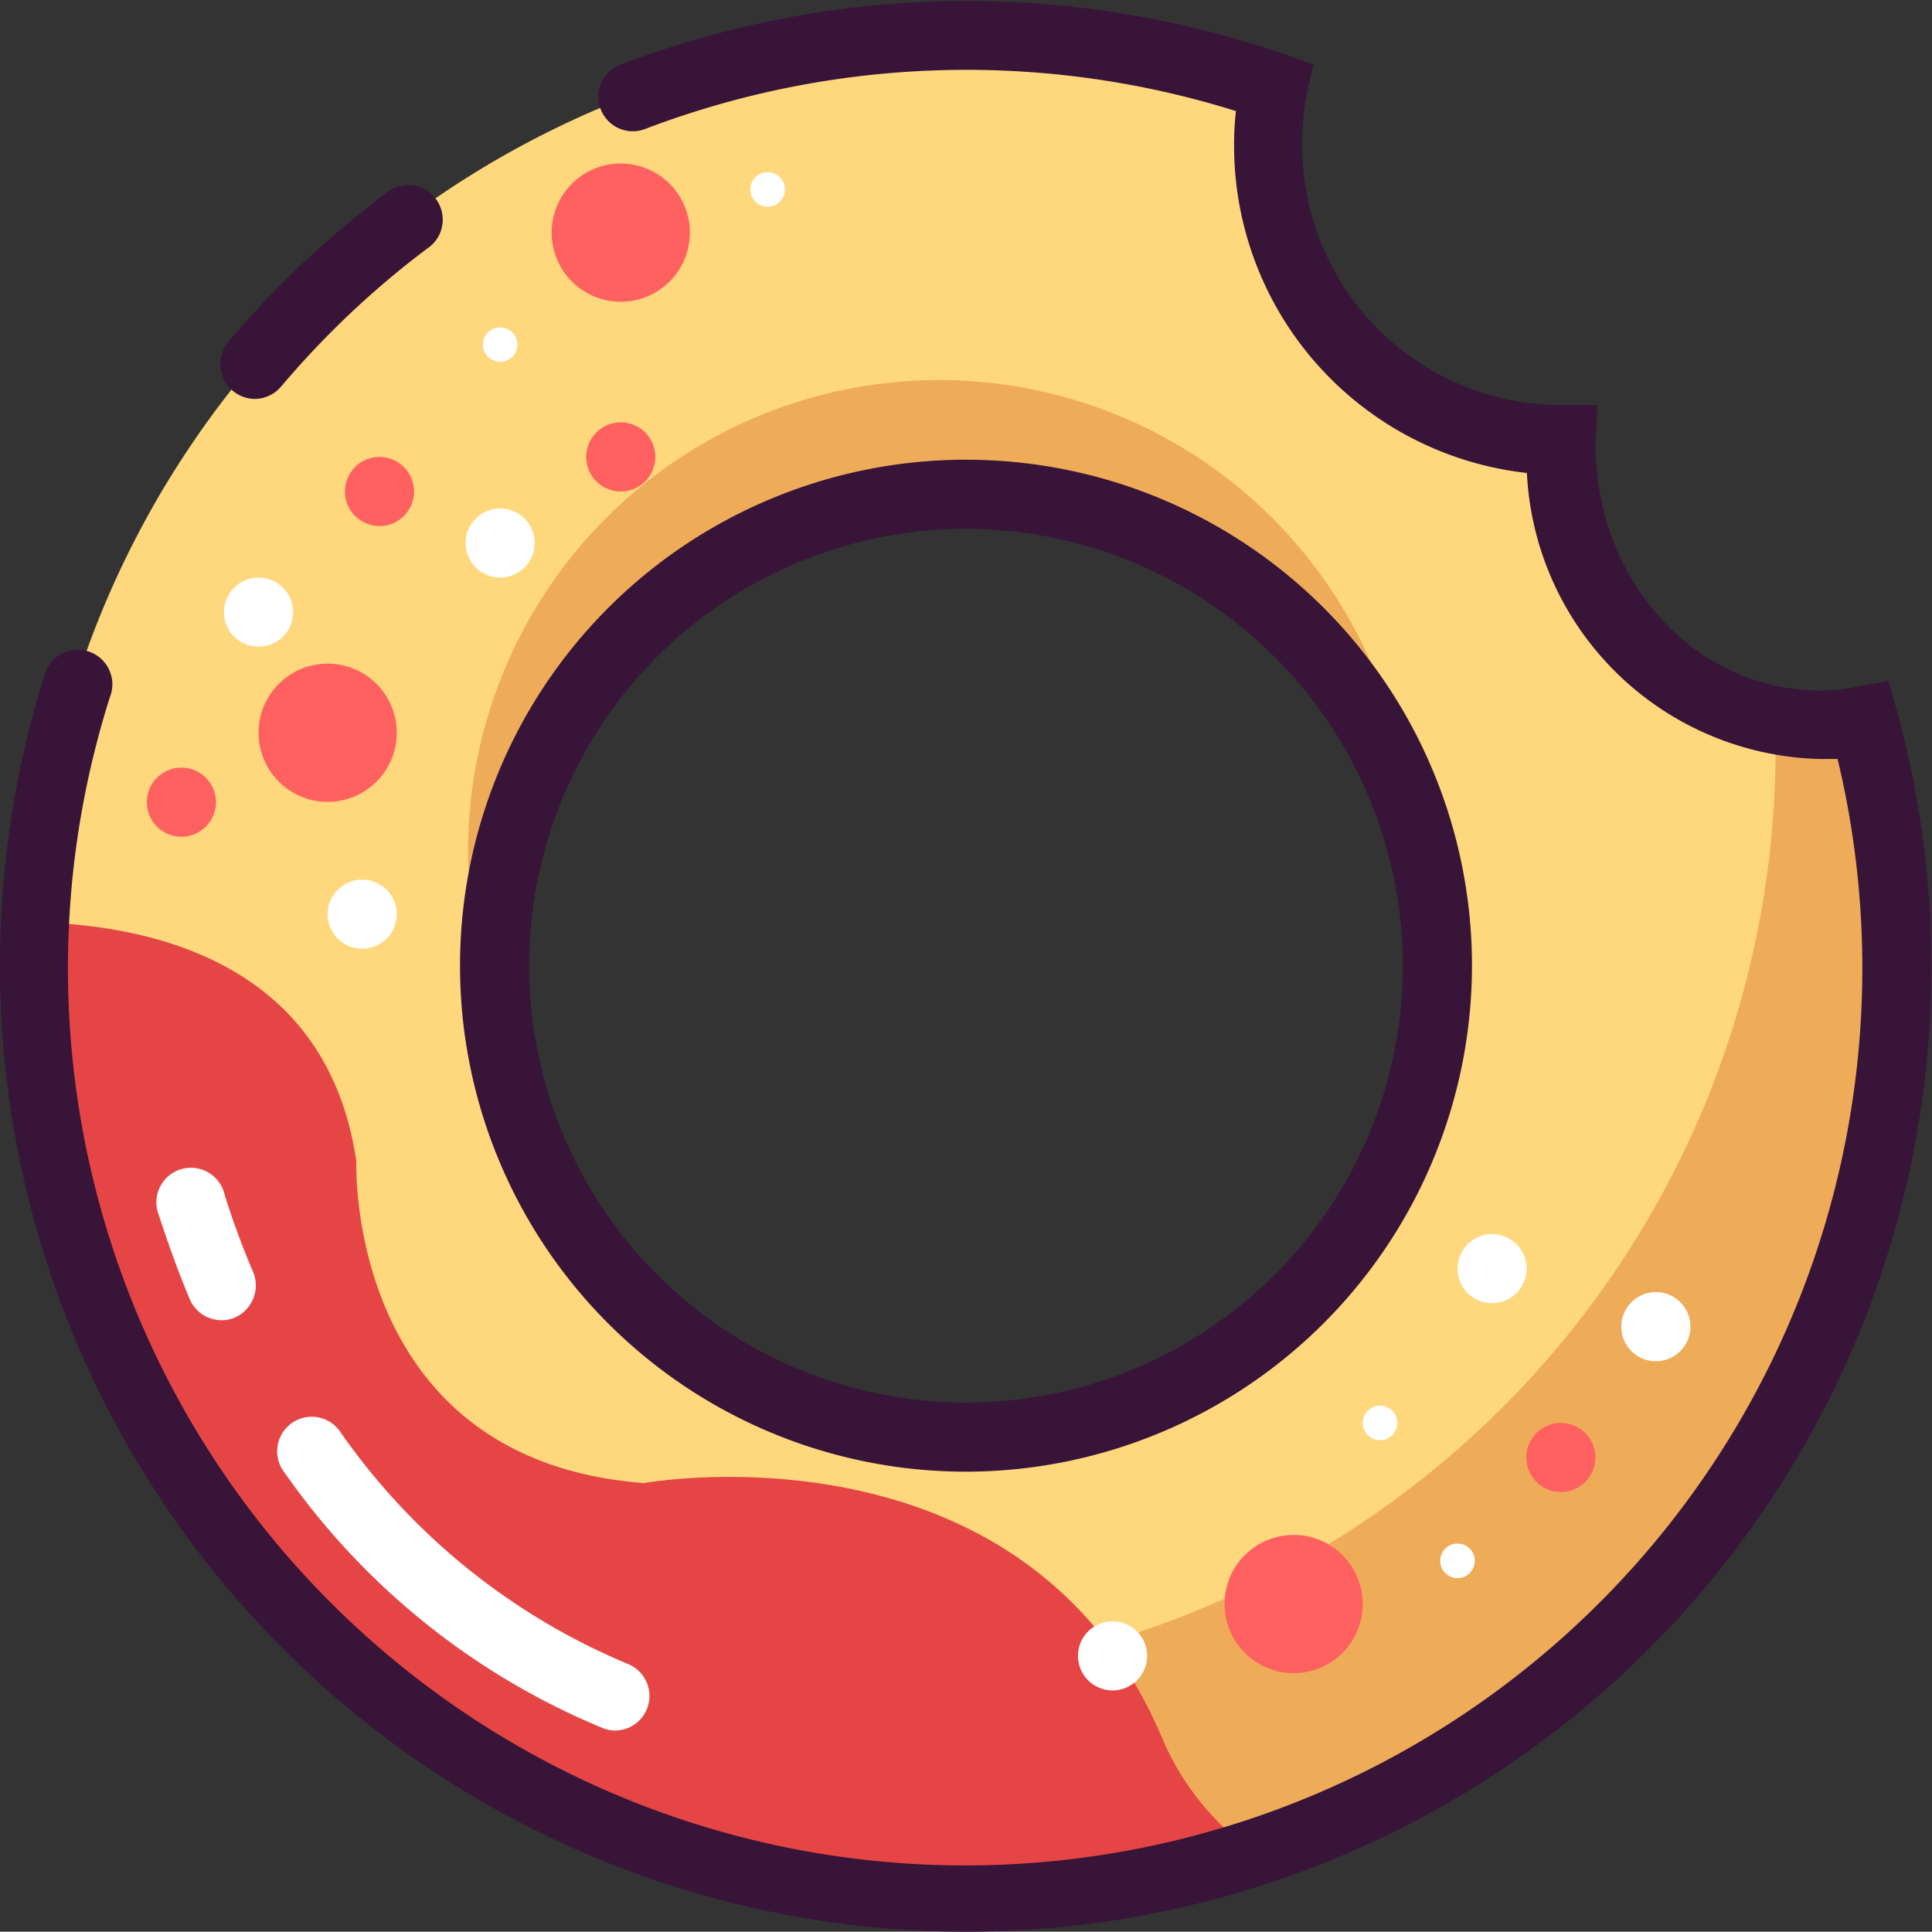 <?xml version="1.0" encoding="UTF-8" standalone="no"?> <svg xmlns="http://www.w3.org/2000/svg" viewBox="0 0 62.62 62.61"><rect x="0" y="0" width="62.62" height="62.61" fill="#333333" stroke="none"/><defs><style>.cls-1{isolation:isolate;}.cls-2{fill:#ffd77d;}.cls-3{opacity:0.5;mix-blend-mode:multiply;}.cls-4{fill:#dd8136;}.cls-5{fill:#e54545;}.cls-6{fill:#ff6161;}.cls-7{fill:#fff;}.cls-8{fill:#371438;}</style></defs><title>Asset 9</title><g class="cls-1"><g id="Layer_2" data-name="Layer 2"><g id="Layer_1-2" data-name="Layer 1"><path class="cls-2" d="M59,23.47a8.67,8.67,0,0,1-8.38-8.94c0-.1,0-.2,0-.29h-.15A9.52,9.52,0,0,1,41.09,4.6a9.72,9.72,0,0,1,.17-1.8A30.24,30.24,0,1,0,60.42,23.33,7.64,7.64,0,0,1,59,23.47ZM31.31,46.58A15.28,15.28,0,1,1,46.59,31.3,15.28,15.28,0,0,1,31.31,46.58Z"/><g class="cls-3"><path class="cls-4" d="M16,31.3a15.28,15.28,0,0,1,28-8.5c.44.36.87.74,1.27,1.14A15.27,15.27,0,1,0,16.1,32.83C16.05,32.33,16,31.82,16,31.3Z"/><path class="cls-4" d="M60.42,23.33a7.64,7.64,0,0,1-1.44.14,7.54,7.54,0,0,1-1.43-.14c0,.33,0,.65,0,1A30.19,30.19,0,0,1,3.25,42.43a30.18,30.18,0,0,0,57.17-19.1Z"/></g><path class="cls-5" d="M37.64,56.27c-4.47-10.43-16.77-8.2-16.77-8.2-9.69-.74-9.32-10.43-9.32-10.43-.93-6.33-6.44-7.65-10.4-7.75q0,.7,0,1.41A30.19,30.19,0,0,0,40.59,60,8.68,8.68,0,0,1,37.64,56.27Z"/><circle class="cls-6" cx="10.62" cy="23.75" r="2.24"/><circle class="cls-6" cx="41.93" cy="51.99" r="2.24"/><path class="cls-6" d="M22.36,7.54A2.24,2.24,0,1,1,20.13,5.3,2.24,2.24,0,0,1,22.36,7.54Z"/><path class="cls-6" d="M13.42,15.93a1.12,1.12,0,1,1-1.12-1.12A1.12,1.12,0,0,1,13.42,15.93Z"/><path class="cls-6" d="M21.24,14.81a1.12,1.12,0,1,1-1.11-1.12A1.12,1.12,0,0,1,21.24,14.81Z"/><path class="cls-6" d="M7,26a1.12,1.12,0,1,1-1.12-1.12A1.12,1.12,0,0,1,7,26Z"/><path class="cls-6" d="M51.71,47.23a1.12,1.12,0,1,1-1.11-1.11A1.12,1.12,0,0,1,51.71,47.23Z"/><path class="cls-7" d="M17.33,17.6a1.12,1.12,0,1,1-1.12-1.12A1.12,1.12,0,0,1,17.33,17.6Z"/><path class="cls-7" d="M49.48,41.08A1.12,1.12,0,1,1,48.36,40,1.12,1.12,0,0,1,49.48,41.08Z"/><path class="cls-7" d="M54.79,43a1.12,1.12,0,1,1-1.12-1.12A1.12,1.12,0,0,1,54.79,43Z"/><path class="cls-7" d="M37.18,53.66a1.12,1.12,0,1,1-1.12-1.11A1.12,1.12,0,0,1,37.18,53.66Z"/><path class="cls-7" d="M25.44,6.14a.56.56,0,1,1-.56-.56A.56.56,0,0,1,25.44,6.14Z"/><path class="cls-7" d="M45.29,46.12a.56.56,0,1,1-1.12,0,.56.56,0,1,1,1.12,0Z"/><path class="cls-7" d="M16.77,11.17a.56.56,0,1,1-.56-.56A.56.56,0,0,1,16.77,11.17Z"/><path class="cls-7" d="M47.8,50.59a.56.56,0,1,1-.56-.56A.56.56,0,0,1,47.8,50.59Z"/><path class="cls-7" d="M9.5,19.84a1.12,1.12,0,1,1-1.11-1.12A1.12,1.12,0,0,1,9.5,19.84Z"/><path class="cls-7" d="M12.86,29.62a1.12,1.12,0,1,1-1.12-1.11A1.12,1.12,0,0,1,12.86,29.62Z"/><path class="cls-8" d="M31.31,62.61A31.32,31.32,0,0,1,1.43,21.93a1.12,1.12,0,1,1,2.13.67,29.08,29.08,0,1,0,56,2l-.6,0a9.75,9.75,0,0,1-9.47-9.27A10.67,10.67,0,0,1,40,4.6a9,9,0,0,1,.06-1,29.24,29.24,0,0,0-19.15.58,1.11,1.11,0,0,1-.8-2.08,31.54,31.54,0,0,1,21.55-.33l.91.32L42.36,3a9,9,0,0,0-.15,1.6,8.4,8.4,0,0,0,8.25,8.53h1.31l-.05,1.32c0,4.41,3.26,7.93,7.26,7.93a6.06,6.06,0,0,0,1.23-.13l1-.18.28,1A31.28,31.28,0,0,1,31.31,62.61Zm0-14.91a16.4,16.4,0,1,1,16.4-16.4A16.42,16.42,0,0,1,31.31,47.7Zm0-30.56A14.16,14.16,0,1,0,45.47,31.3,14.18,14.18,0,0,0,31.31,17.14ZM8.25,12.93a1.13,1.13,0,0,1-.85-1.85,31.27,31.27,0,0,1,5.09-4.8,1.12,1.12,0,1,1,1.35,1.78,29,29,0,0,0-4.73,4.47A1.13,1.13,0,0,1,8.25,12.93Z"/><path class="cls-7" d="M19.94,56.09a1.11,1.11,0,0,1-.43-.09A23.54,23.54,0,0,1,9.23,47.74a1.12,1.12,0,1,1,1.82-1.3,21.38,21.38,0,0,0,9.32,7.5,1.12,1.12,0,0,1-.43,2.15Z"/><path class="cls-7" d="M7.15,42.79a1.12,1.12,0,0,1-1-.68c-.37-.88-.7-1.8-1-2.72a1.12,1.12,0,1,1,2.13-.67,26.06,26.06,0,0,0,.93,2.52,1.14,1.14,0,0,1-.61,1.47A1.06,1.06,0,0,1,7.15,42.79Z"/></g></g></g></svg>